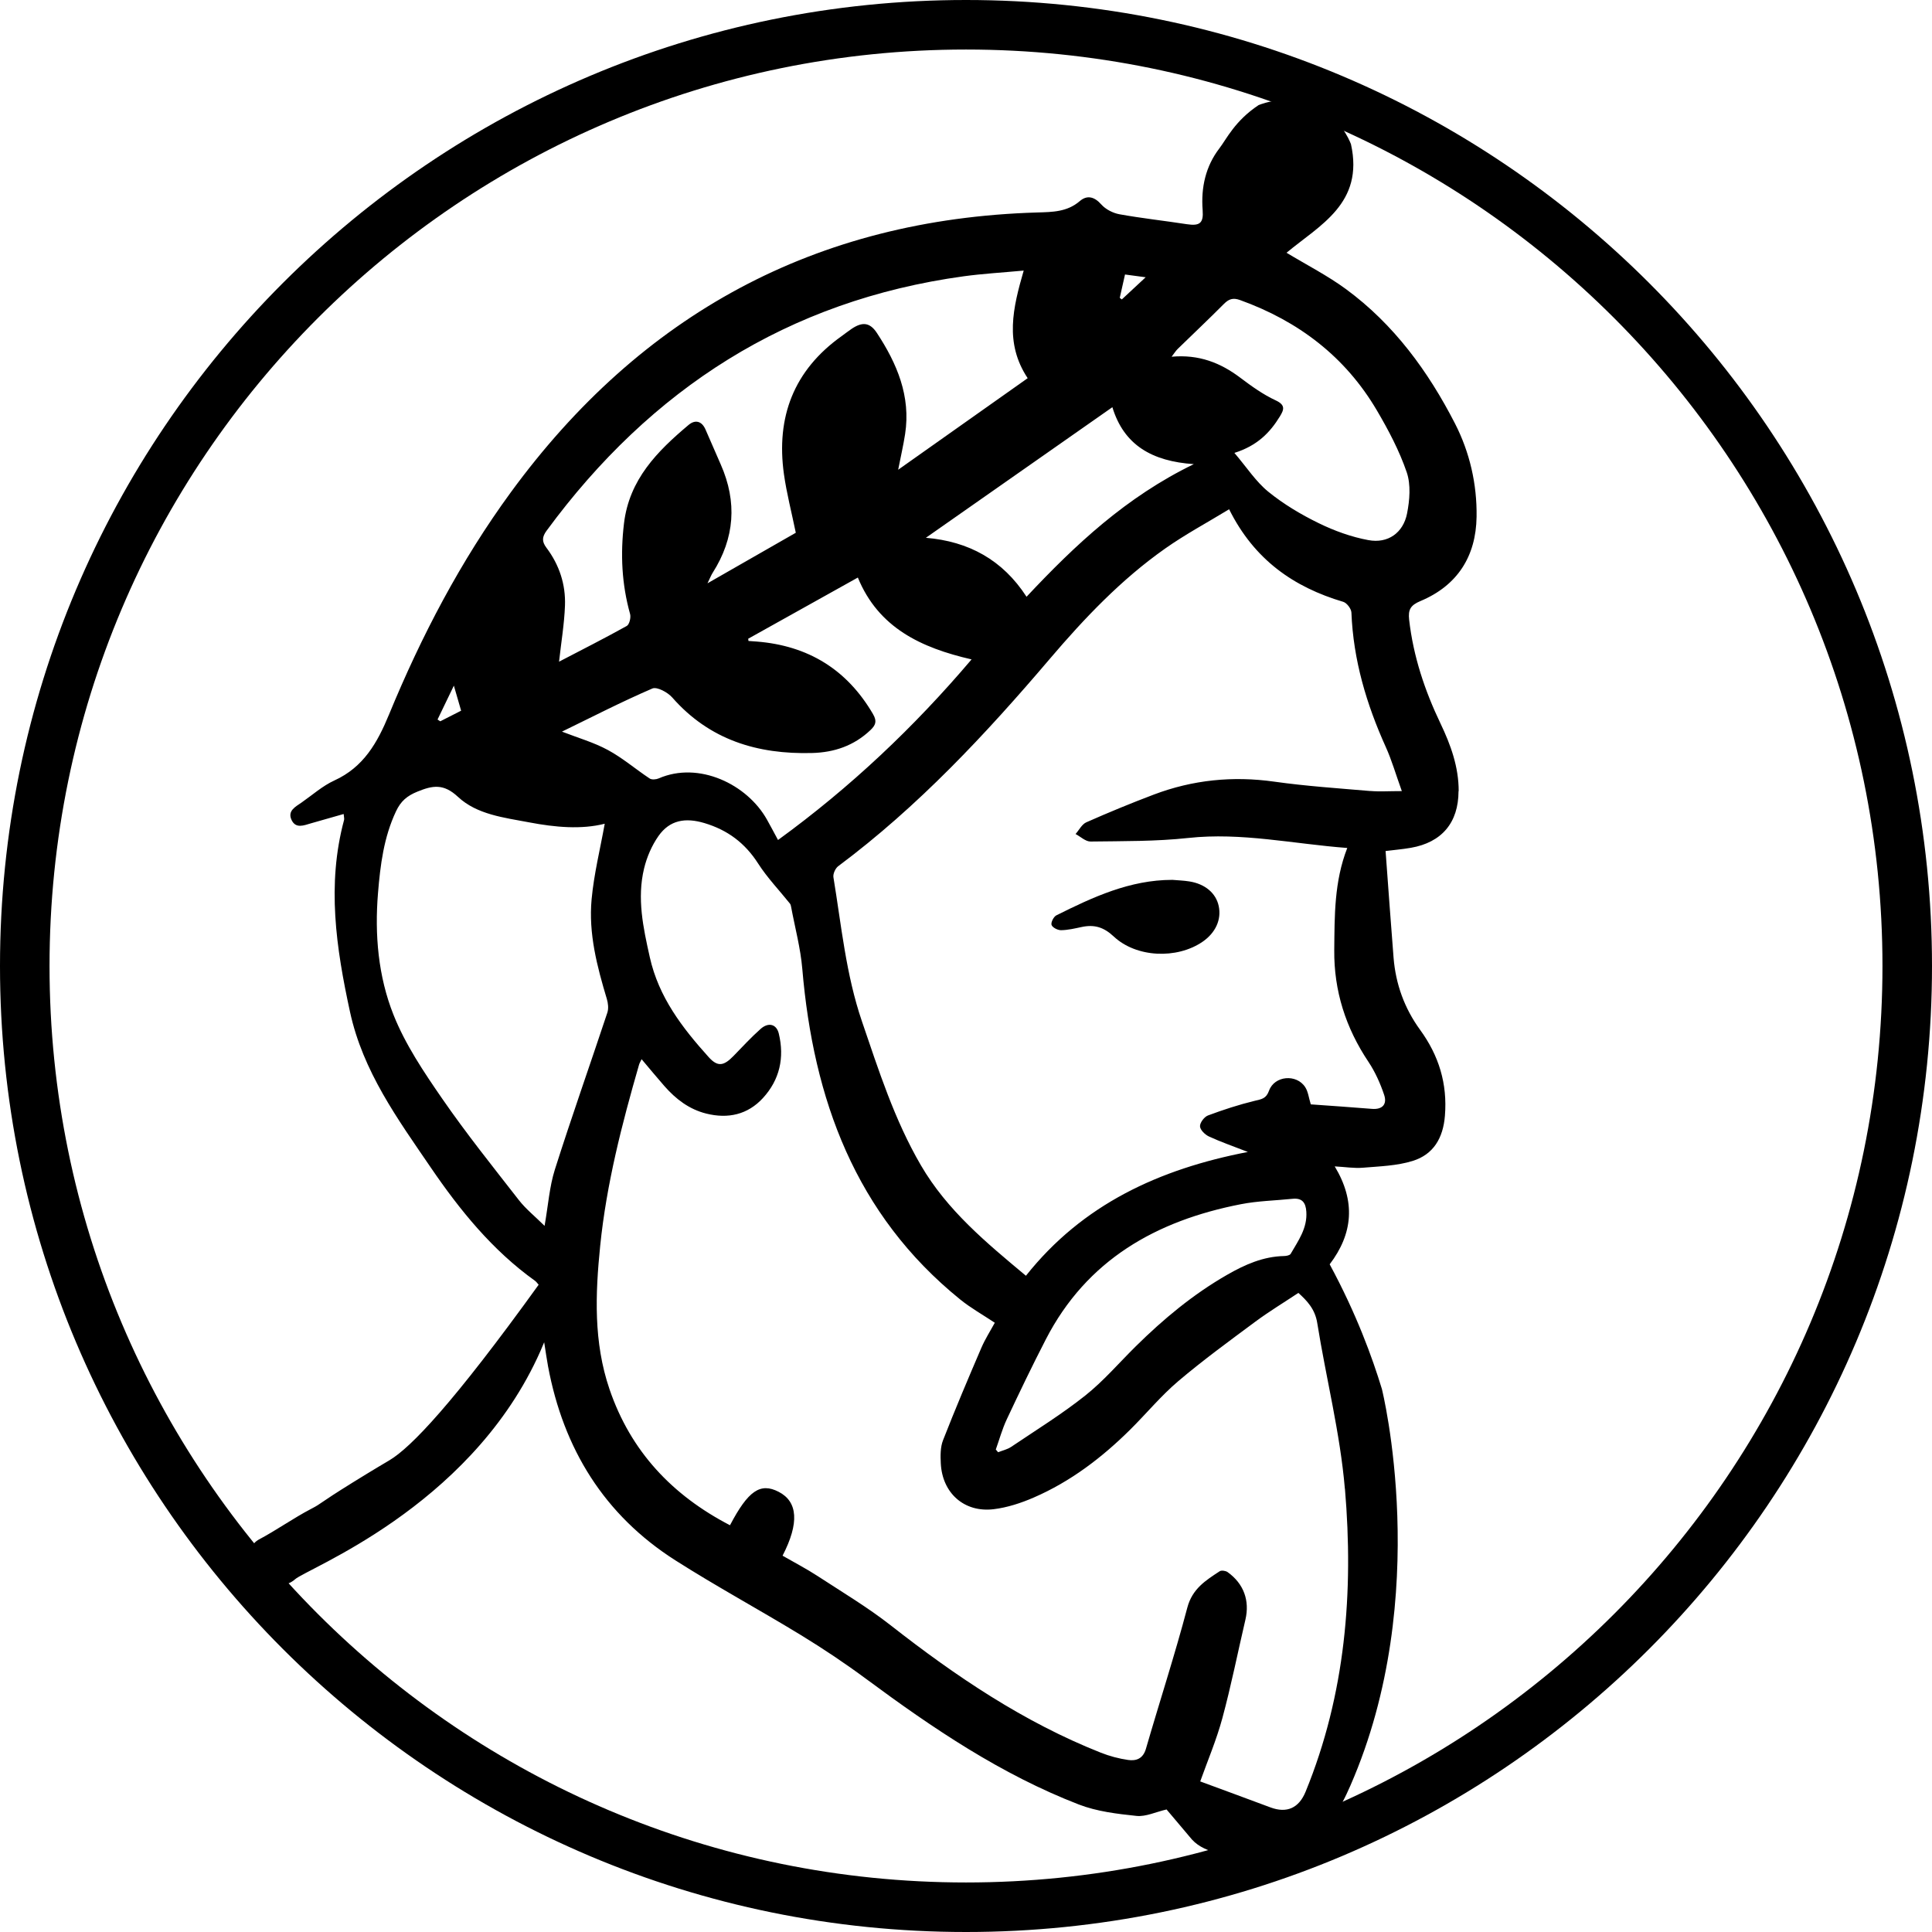 <?xml version="1.0" encoding="UTF-8"?><svg id="Layer_1" xmlns="http://www.w3.org/2000/svg" viewBox="0 0 782.44 782.44"><g id="Head"><path d="m590.75,320.39c.02-9.76-3.21-18.7-7.35-27.36-6.39-13.35-11.02-27.21-12.71-42.01-.47-4.12.54-5.91,4.62-7.62,14.91-6.26,22.46-18.07,22.69-34.11.2-13.22-2.78-26.15-8.75-37.78-10.84-21.13-24.75-40.18-44.14-54.42-7.46-5.48-15.83-9.74-24.08-14.73,13.48-11.22,31.44-19.97,26.09-44.01-.93-2.33-4.31-9.94-12.78-14.56-11.51-6.27-22.99-1.88-24.62-1.23-9.64,6.4-13,13.77-15.87,17.5-5.58,7.26-7.5,15.89-6.79,25.06.41,5.25-1.17,6.48-6.45,5.67-9.08-1.4-18.22-2.39-27.25-4.02-2.64-.48-5.6-2-7.36-3.98-2.81-3.18-5.77-3.86-8.67-1.37-5.17,4.45-11.12,4.44-17.36,4.63-89.68,2.68-160.38,41.22-213.11,113.35-20.33,27.81-36.2,58.16-49.29,89.92-4.73,11.47-10.29,21.35-22.17,26.77-4.79,2.19-8.9,5.89-13.29,8.94-2.45,1.7-5.74,3.33-4.05,7,1.7,3.69,5,2.24,7.9,1.4,4.28-1.25,8.57-2.45,13.22-3.77.09,1.21.31,1.87.16,2.44-7.03,26.14-3.22,51.77,2.4,77.65,5.25,24.2,19.3,43.41,32.72,63.08,11.81,17.31,24.96,33.53,42.23,45.89.52.37.89.95,1.46,1.58-34.65,48.08-51.72,65.91-60.41,71.08-.71.42-6.76,3.97-14.98,9.07-14.52,9.02-12.12,8.21-16.67,10.58-7.32,3.82-14.08,8.66-21.37,12.53,0,0-1.64.87-2.39,2.33-.05.1-.09.2-.09.2-.29.8-.38,2.2,5.06,9.02,4.84,6.06,6.23,6.6,7.41,6.61.21,0,.4,0,.58-.04,2.34-.41,3.85-1.78,4.18-2.07,4.91-4.42,69.52-28.74,98.1-89.59.66-1.41,1.68-3.63,2.82-6.42.67,4.18,1.05,6.99,1.57,9.76,6.23,33.35,22.71,60.17,51.52,78.53,16.62,10.59,33.99,19.99,50.82,30.26,9.1,5.56,18.01,11.51,26.58,17.86,26.93,19.95,54.62,38.65,86.07,50.8,7.3,2.82,15.46,3.79,23.33,4.61,3.75.39,7.74-1.58,12.17-2.61,1.81,2.15,3.65,4.33,5.66,6.7,4.54,5.38,4.52,5.36,4.6,5.45,5.61,6.2,16.41,6.51,22.28,6.68,4.99.14,12.79.37,20.55-3.16,11.73-5.34,17.55-16.62,21.34-25.29,33.68-77.06,12.78-160.65,12.78-160.65h0c-3.9-12.83-10.32-30.48-21.15-50.51,9.42-12.38,10.62-25.46,2.04-39.66,4.26.23,7.88.84,11.42.54,6.76-.57,13.76-.76,20.15-2.75,8.4-2.61,12.33-9.23,13.06-18.28,1.06-13.03-2.47-24.4-10.04-34.8-6.35-8.72-9.9-18.53-10.76-29.27-1.14-14.3-2.15-28.6-3.23-43.16,3.34-.42,6.81-.7,10.23-1.3,12.54-2.18,19.29-10.18,19.31-22.94Zm-135.13-209.22c2.57.34,4.9.66,8.36,1.12-3.77,3.51-6.72,6.24-9.66,8.98-.28-.22-.55-.43-.83-.65.68-3,1.35-6.01,2.13-9.46Zm-5.12,53.74c4.67,15.36,16.08,21.92,32.99,23.06-27.34,13.25-47.94,32.59-67.75,53.71-9.69-14.95-23.43-22.42-40.77-23.88,25.33-17.73,50.15-35.12,75.53-52.89Zm-96.9,124.35c-10.57-18.15-26.34-27.78-47.14-29.44-1.11-.09-2.22-.16-3.33-.24-.04-.3-.08-.6-.12-.9,14.7-8.21,29.41-16.41,44.41-24.78,8.35,20.36,25.6,28.45,46.06,33.15-23.34,27.5-49.13,51.87-78.39,73.14-1.62-3-3-5.62-4.45-8.21-8.03-14.39-27.64-23.8-43.86-16.74-1.06.46-2.8.61-3.66.05-5.7-3.77-10.95-8.31-16.92-11.54-5.76-3.12-12.21-4.95-18.61-7.45,12.2-5.94,24.22-12.12,36.6-17.46,1.87-.81,6.23,1.54,8.06,3.63,15.1,17.22,34.53,23.07,56.61,22.49,9.01-.23,16.98-2.95,23.63-9.25,2.1-1.99,2.77-3.58,1.11-6.43Zm-132.17-74.42c42.21-57.4,97.6-93.15,168.81-102.94,7.73-1.06,15.55-1.5,24.35-2.32-4.34,15.01-7.86,29.33,1.61,43.58-17.39,12.3-34.38,24.3-52.45,37.08,1.14-5.79,2.14-10.09,2.81-14.45,2.36-15.34-3.29-28.57-11.42-40.94-2.88-4.39-5.97-4.55-10.26-1.66-1.38.93-2.69,1.98-4.05,2.95-19.37,13.8-26.59,32.76-23.34,55.91,1.08,7.68,3.06,15.24,4.8,23.71-10.97,6.28-22.81,13.06-35.76,20.47,1.04-2.13,1.46-3.26,2.09-4.25,8.94-14.04,9.99-28.66,3.28-43.87-2.08-4.72-4.11-9.47-6.19-14.2-1.51-3.43-4.18-4.05-6.84-1.82-12.67,10.66-24.04,22.08-26.16,39.89-1.49,12.48-.91,24.6,2.47,36.68.4,1.43-.28,4.25-1.34,4.84-9.03,5.03-18.26,9.69-27.43,14.47.88-7.96,2.13-15.32,2.4-22.72.32-8.56-2.31-16.52-7.5-23.41-1.95-2.59-1.78-4.43.12-7.01Zm-37.62,62.84c1.18,4.09,2.01,6.93,2.94,10.14-2.91,1.48-5.68,2.89-8.45,4.3-.37-.24-.73-.48-1.1-.72,2.01-4.18,4.03-8.36,6.61-13.72Zm36.72,218.76c-3.93-3.89-7.57-6.8-10.36-10.37-10.56-13.56-21.33-26.99-31.08-41.12-7.44-10.78-14.95-21.94-19.74-34-6.19-15.56-7.65-32.45-6.26-49.3.93-11.32,2.32-22.52,7.28-33.06,1.95-4.16,4.49-6.29,8.67-7.99,6.18-2.52,10.58-3.35,16.45,2.13,7.68,7.17,18.67,8.39,28.83,10.32,10.51,2,21.11,2.96,30.59.55-1.83,10.19-4.37,20.35-5.32,30.64-1.28,13.8,2.21,27.15,6.17,40.31.52,1.73.76,3.88.22,5.53-7.04,21.21-14.51,42.29-21.27,63.59-2.19,6.91-2.68,14.36-4.16,22.78Zm324.16,106.51c3.55,41.82.23,83.18-15.93,122.66-2.7,6.61-7.56,8.86-14.24,6.37-9.68-3.62-19.39-7.18-28.44-10.52,2.9-8.16,6.55-16.71,8.96-25.6,3.57-13.18,6.23-26.6,9.34-39.91,1.8-7.69-.64-14.55-7.21-19.26-.79-.56-2.5-.81-3.22-.34-5.65,3.7-11.07,7.07-13.09,14.7-5.07,19.2-11.24,38.11-16.77,57.19-1.16,3.99-3.9,5-7.19,4.53-3.76-.54-7.55-1.55-11.08-2.95-31.23-12.37-58.7-30.91-85-51.5-9.42-7.38-19.79-13.57-29.84-20.13-4.45-2.9-9.19-5.35-14.05-8.15,6.84-13.25,6.18-21.88-1.58-25.87-7.42-3.82-12.34-.49-19.71,13.54-23.37-12.12-40.21-29.91-48.8-55.1-6.49-19.03-5.75-38.52-3.77-58.06,2.54-25.04,8.79-49.3,15.75-73.4.17-.58.51-1.11,1.02-2.19,3.3,3.9,6.23,7.47,9.27,10.93,4.61,5.24,9.99,9.37,16.92,11.1,8.82,2.2,16.77.44,22.95-6.29,6.8-7.4,8.78-16.39,6.42-26.13-.93-3.84-4.2-4.67-7.35-1.88-3.86,3.43-7.38,7.26-10.99,10.97-3.94,4.05-6.39,4.54-10.08.43-10.64-11.83-20.2-24.2-23.82-40.44-2.68-11.99-5.24-23.81-2.31-35.95,1.11-4.59,3.11-9.25,5.81-13.1,4.59-6.55,10.96-7.56,18.64-5.26,9.39,2.81,16.41,8.07,21.72,16.35,3.72,5.8,8.58,10.86,12.91,16.27.29.37.39.92.48,1.41,1.55,8.33,3.8,16.6,4.51,25,4.5,52.74,21.39,99.46,63.97,133.92,4.24,3.43,9.08,6.14,13.99,9.41-1.72,3.18-3.89,6.54-5.45,10.17-5.33,12.4-10.59,24.83-15.51,37.4-1.11,2.83-1.07,6.27-.91,9.4.61,12.02,9.48,19.97,21.4,18.54,5.54-.67,11.1-2.49,16.25-4.73,14.9-6.46,27.64-16.17,39.12-27.56,6.52-6.47,12.43-13.65,19.41-19.57,10.02-8.5,20.68-16.27,31.24-24.11,5.48-4.06,11.34-7.61,17.4-11.63,3.5,3.17,6.74,6.53,7.64,12.19,3.59,22.41,9.28,44.61,11.19,67.15Zm-141.4-15.92c1.46-4.07,2.6-8.29,4.43-12.19,5.11-10.88,10.32-21.73,15.83-32.41,16.6-32.23,44.72-48.06,79-54.74,6.85-1.34,13.94-1.47,20.92-2.19,3.91-.4,5.34,1.56,5.58,5.23.45,6.68-3.27,11.75-6.34,17.06-.36.62-1.74.87-2.66.89-8.48.18-15.89,3.48-23.07,7.6-13.74,7.88-25.79,17.9-37.01,28.98-6.78,6.69-13.04,14.04-20.46,19.93-9.49,7.54-19.89,13.97-29.97,20.76-1.56,1.05-3.53,1.48-5.31,2.19-.31-.37-.63-.73-.94-1.1Zm151.68-266.67c-12.98-1.12-26.02-1.98-38.91-3.8-16.8-2.37-33.01-.73-48.79,5.24-9.2,3.48-18.31,7.24-27.31,11.22-1.81.8-2.93,3.13-4.37,4.75,2.02,1.06,4.06,3.06,6.06,3.04,13.19-.18,26.46-.02,39.55-1.44,21.62-2.35,42.58,2.41,64.43,4.05-5.32,13.64-5.13,27.51-5.27,41.33-.16,16.56,4.65,31.53,13.85,45.29,2.72,4.08,4.8,8.73,6.36,13.39,1.24,3.7-.6,6.01-4.97,5.65-8.3-.69-16.62-1.23-24.74-1.82-.83-2.68-1.07-5.12-2.25-6.95-3.5-5.46-12.47-4.71-14.67,1.42-1.17,3.26-3.02,3.42-5.75,4.08-6.43,1.56-12.76,3.62-18.97,5.94-1.5.56-3.29,2.93-3.23,4.39.06,1.46,2.03,3.39,3.61,4.12,4.82,2.23,9.86,3.97,15.77,6.27-35.92,6.94-66.92,21.2-89.88,50.14-16.01-13.36-31.89-26.46-42.55-44.76-10.7-18.36-17.06-38.35-23.87-58.29-6.49-19.02-8.31-38.77-11.54-58.33-.23-1.38.78-3.63,1.94-4.49,32.38-24.16,59.7-53.43,85.76-84.05,14-16.44,28.89-32.09,46.64-44.59,8.15-5.74,17-10.49,25.91-15.91,10.17,20.42,26.1,31.52,46.22,37.49,1.45.43,3.25,2.81,3.31,4.34.75,19.2,6.1,37.14,13.95,54.52,2.37,5.24,3.96,10.83,6.47,17.79-5.27,0-9.03.27-12.74-.05Zm-.74-101.61c-6.93-1.28-13.83-3.77-20.18-6.88-7.17-3.5-14.2-7.69-20.38-12.71-5.03-4.08-8.71-9.83-13.75-15.74,9.25-2.91,14.4-8.2,18.43-14.79,1.7-2.78,2.3-4.62-1.74-6.5-5.09-2.36-9.79-5.75-14.3-9.15-8.02-6.06-16.77-9.51-27.82-8.51,1.16-1.51,1.71-2.42,2.45-3.14,6.22-6.07,12.55-12.02,18.68-18.19,2-2.02,3.69-2.66,6.56-1.63,23.65,8.52,42.62,22.9,55.43,44.68,4.7,7.99,9.11,16.35,12.1,25.07,1.72,5.04,1.2,11.31.13,16.72-1.55,7.83-7.76,12.22-15.59,10.77Z"/><path d="m474.73,356.33c2.32.2,4.67.27,6.96.64,6.36,1.01,10.76,4.75,11.87,9.94,1.19,5.51-1.27,10.91-6.62,14.55-10.33,7.02-26.71,6.43-35.91-2.21-4.05-3.8-7.89-4.9-12.93-3.83-2.77.59-5.58,1.26-8.38,1.3-1.35.02-3.48-1.06-3.85-2.13-.34-.99.84-3.33,1.94-3.88,14.81-7.4,29.8-14.36,46.92-14.37Z"/></g><path id="Circle" d="m391.22,0C175.16,0,0,175.16,0,391.22s175.16,391.22,391.22,391.22,391.22-175.16,391.22-391.22S607.29,0,391.22,0Zm0,762.38c-204.99,0-371.16-166.17-371.16-371.16S186.24,20.06,391.22,20.06s371.16,166.17,371.16,371.16-166.17,371.16-371.16,371.16Z"/></svg>
